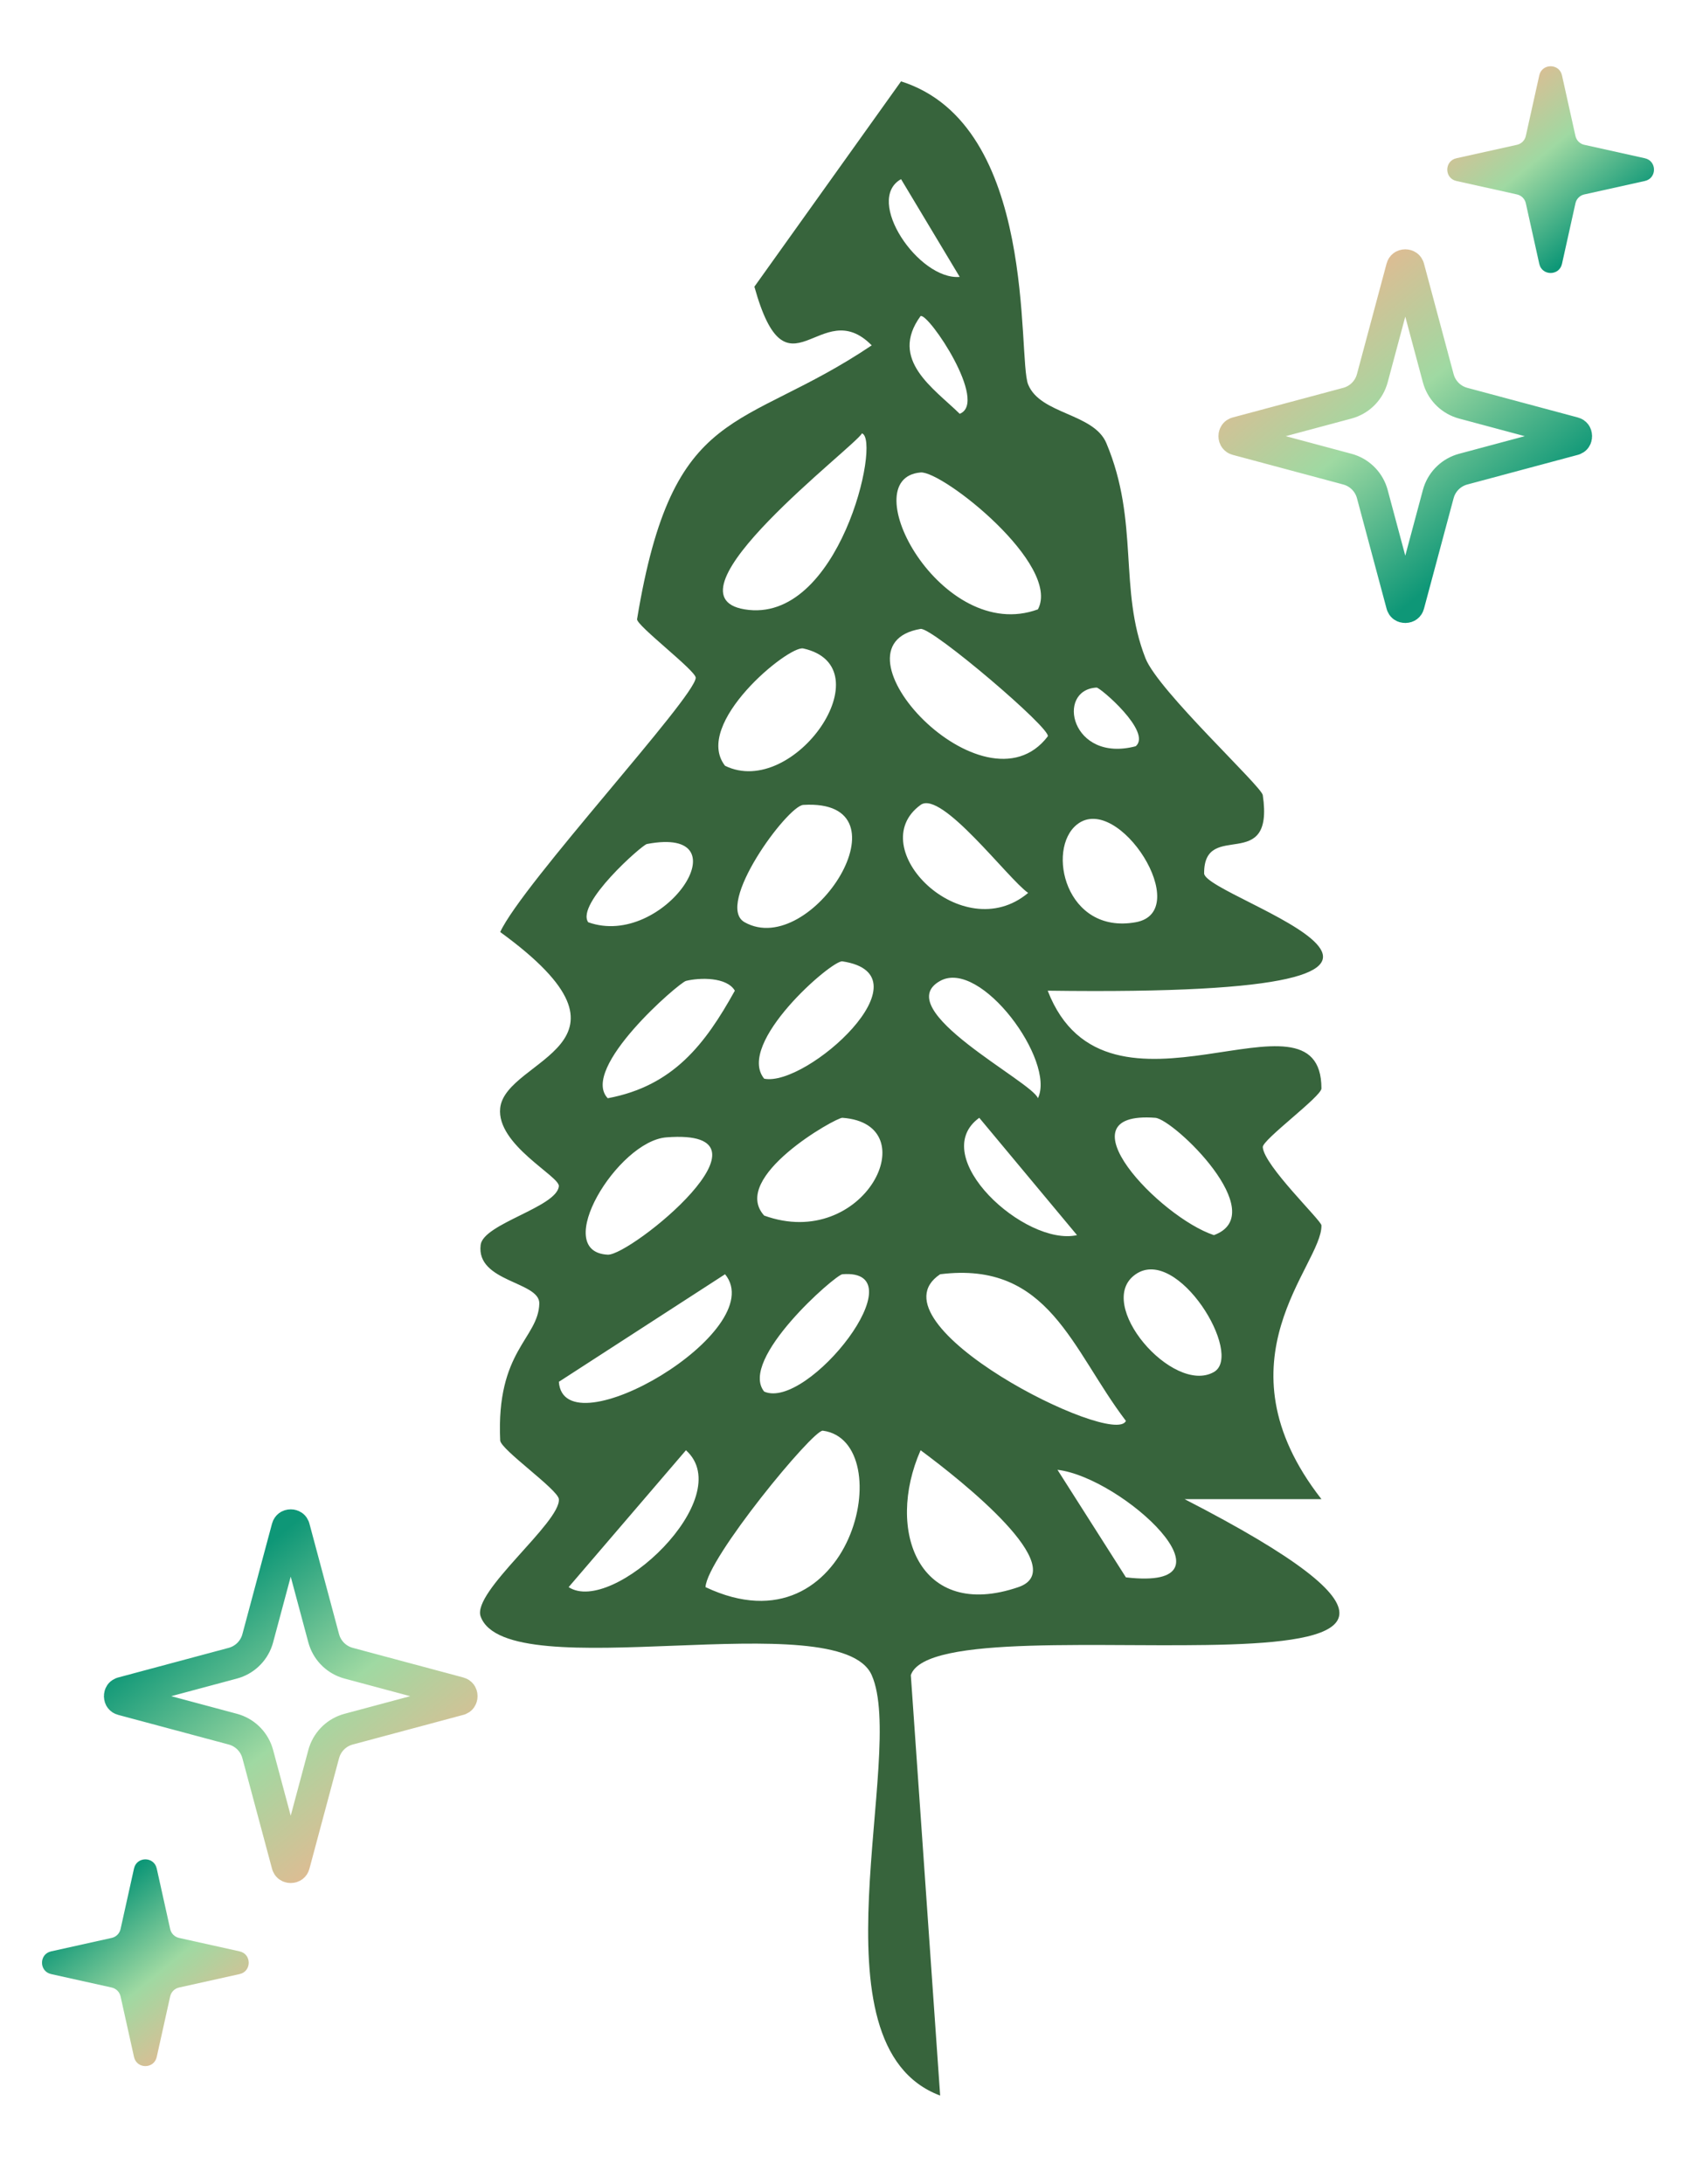 <svg width="160" height="206" viewBox="0 0 160 206" fill="none" xmlns="http://www.w3.org/2000/svg">
<path d="M85.004 7.675C97.97 11.783 95.965 33.729 96.995 36.267C98.142 39.097 103.182 38.968 104.373 41.801C107.515 49.274 105.498 55.564 108.063 62.092C109.267 65.16 119.007 74.164 119.13 75.005C120.243 82.538 113.573 77.237 113.597 82.383C113.608 84.756 146.839 94.106 98.839 93.451C104.412 107.844 124.659 91.99 124.664 102.675C124.664 103.426 119.084 107.515 119.13 108.209C119.245 109.958 124.653 115.126 124.664 115.587C124.749 119.347 114.43 128.305 124.664 141.413H111.752C155.033 163.668 88.605 150.173 85.927 158.015L88.694 197.675C76.074 192.951 85.559 165.515 82.237 158.015C79.192 151.138 47.823 159.335 45.344 152.481C44.505 150.16 52.913 143.593 52.723 141.413C52.643 140.503 47.229 136.738 47.189 135.879C46.792 127.384 50.786 126.292 50.878 122.966C50.935 120.872 44.907 120.952 45.344 117.432C45.593 115.425 52.522 113.874 52.723 111.898C52.819 110.954 46.814 107.982 47.189 104.519C47.7 99.795 61.904 98.613 47.189 87.918C49.284 83.372 65.538 65.809 65.635 63.937C65.67 63.28 60.005 58.982 60.101 58.403C63.488 37.835 69.898 40.88 82.237 32.578C77.389 27.645 74.274 38.206 71.169 27.044L85.004 7.675ZM85.004 16.898C81.525 18.853 86.661 26.442 90.538 26.121L85.004 16.898ZM86.849 29.811C83.831 33.939 88.111 36.643 90.538 39.034C93.274 37.962 87.618 29.545 86.849 29.811ZM81.315 40.879C80.723 42.074 62.132 56.138 70.247 57.481C79.149 58.953 83.136 41.454 81.315 40.879ZM86.849 44.568C80.383 45.112 88.828 60.812 97.917 57.481C100.147 53.286 88.898 44.395 86.849 44.568ZM86.849 59.325C77.624 60.882 92.842 77.318 98.839 69.471C99.315 68.847 87.919 59.145 86.849 59.325ZM75.781 61.17C74.399 60.862 65.32 68.292 68.402 72.238C74.918 75.405 83.569 62.902 75.781 61.17ZM103.451 64.859C99.566 65.071 101.047 71.993 107.14 70.393C108.714 69.06 103.783 64.841 103.451 64.859ZM75.781 75.927C74.278 76.018 67.384 85.39 70.247 86.995C76.569 90.539 86.19 75.298 75.781 75.927ZM86.849 75.927C81.333 79.939 90.785 89.439 96.995 84.228C95.111 82.926 88.819 74.494 86.849 75.927ZM101.606 77.772C98.675 80.094 100.531 88.18 107.14 86.995C112.696 85.999 105.5 74.688 101.606 77.772ZM61.024 79.617C60.57 79.703 54.289 85.25 55.49 86.995C62.64 89.557 70.468 77.807 61.024 79.617ZM79.47 90.684C78.496 90.537 69.385 98.436 72.092 101.752C76.084 102.559 87.867 91.952 79.47 90.684ZM64.713 92.529C64.067 92.69 54.66 100.788 57.334 103.597C63.52 102.441 66.526 98.497 69.325 93.451C68.563 92.145 65.995 92.21 64.713 92.529ZM88.694 92.529C83.835 95.222 97.393 102.035 97.917 103.597C99.61 100.094 92.518 90.41 88.694 92.529ZM79.47 105.442C78.882 105.399 68.817 111.053 72.092 114.665C81.544 118.087 87.541 106.014 79.47 105.442ZM92.383 105.442C87.376 109.07 96.71 117.607 101.606 116.51L92.383 105.442ZM108.985 105.442C99.811 104.757 109.413 114.82 114.519 116.51C120.018 114.497 110.719 105.571 108.985 105.442ZM62.868 107.286C58.264 107.642 51.92 118.083 57.334 118.354C59.476 118.461 74.388 106.397 62.868 107.286ZM68.402 120.199L52.723 130.345C53.186 136.934 72.763 125.526 68.402 120.199ZM79.47 120.199C78.808 120.253 69.649 128.245 72.092 131.267C76.172 133.084 86.803 119.605 79.47 120.199ZM88.694 120.199C81.706 124.862 105.082 136.602 106.218 134.034C101.084 127.29 98.981 118.915 88.694 120.199ZM107.14 120.199C103.156 122.946 110.663 131.621 114.519 129.422C117.369 127.797 111.099 117.469 107.14 120.199ZM77.626 134.956C76.711 134.835 66.679 147.026 66.558 149.714C80.409 156.26 84.954 135.928 77.626 134.956ZM64.713 136.801L53.645 149.714C57.794 152.414 69.677 141.269 64.713 136.801ZM86.849 136.801C83.51 144.37 86.696 152.923 96.072 149.714C101.175 147.967 90.745 139.682 86.849 136.801ZM99.762 138.646L106.218 148.791C117.505 150.121 105.888 139.365 99.762 138.646Z" fill="#37643C"/>
<path d="M132.573 25.018C132.663 25.018 132.735 25.046 132.779 25.078C132.804 25.096 132.836 25.125 132.864 25.187L132.891 25.262L135.684 35.679C135.972 36.756 136.778 37.612 137.824 37.968L138.036 38.033L148.454 40.826C148.57 40.857 148.615 40.904 148.639 40.937C148.671 40.982 148.697 41.054 148.697 41.143C148.697 41.233 148.671 41.305 148.639 41.349C148.621 41.374 148.591 41.406 148.528 41.434L148.454 41.461L138.036 44.254C136.96 44.542 136.104 45.349 135.748 46.394L135.684 46.606L132.891 57.024C132.86 57.14 132.812 57.185 132.779 57.209C132.735 57.241 132.663 57.267 132.573 57.267C132.484 57.267 132.412 57.241 132.367 57.209C132.342 57.191 132.309 57.161 132.281 57.098L132.256 57.024L129.463 46.606C129.174 45.53 128.367 44.674 127.321 44.318L127.109 44.254L116.691 41.461C116.576 41.43 116.532 41.383 116.508 41.349C116.476 41.305 116.448 41.233 116.448 41.143C116.448 41.054 116.476 40.982 116.508 40.937C116.526 40.912 116.555 40.879 116.617 40.851L116.691 40.826L127.109 38.033C128.186 37.744 129.042 36.937 129.398 35.891L129.463 35.679L132.256 25.262C132.287 25.146 132.334 25.102 132.367 25.078C132.412 25.046 132.484 25.018 132.573 25.018Z" stroke="url(#paint0_linear_539_6487)" stroke-width="3"/>
<path d="M145.215 7.109C145.469 5.963 147.103 5.963 147.357 7.109L148.627 12.826C148.719 13.242 149.044 13.567 149.46 13.659L155.178 14.929C156.323 15.184 156.323 16.817 155.178 17.071L149.46 18.341C149.044 18.433 148.719 18.758 148.627 19.174L147.357 24.892C147.103 26.038 145.469 26.038 145.215 24.892L143.945 19.174C143.853 18.758 143.528 18.433 143.112 18.341L137.394 17.071C136.249 16.817 136.249 15.184 137.394 14.929L143.112 13.659C143.528 13.567 143.853 13.242 143.945 12.826L145.215 7.109Z" fill="url(#paint1_linear_539_6487)"/>
<path d="M27.427 176.125C27.337 176.125 27.265 176.098 27.221 176.066C27.196 176.048 27.163 176.018 27.136 175.956L27.109 175.882L24.316 165.464C24.028 164.388 23.222 163.531 22.176 163.175L21.964 163.111L11.546 160.318C11.43 160.287 11.385 160.239 11.361 160.206C11.329 160.162 11.303 160.09 11.303 160C11.303 159.911 11.329 159.839 11.361 159.794C11.379 159.769 11.409 159.737 11.472 159.709L11.546 159.683L21.964 156.89C23.04 156.601 23.896 155.795 24.252 154.749L24.316 154.537L27.109 144.119C27.14 144.004 27.188 143.959 27.221 143.935C27.265 143.903 27.337 143.876 27.427 143.876C27.516 143.876 27.588 143.903 27.633 143.935C27.658 143.953 27.691 143.982 27.719 144.045L27.744 144.119L30.537 154.537C30.826 155.614 31.633 156.469 32.679 156.825L32.891 156.89L43.309 159.683C43.424 159.714 43.468 159.761 43.492 159.794C43.524 159.839 43.552 159.911 43.552 160C43.552 160.09 43.524 160.162 43.492 160.206C43.474 160.231 43.445 160.264 43.383 160.292L43.309 160.318L32.891 163.111C31.814 163.399 30.958 164.206 30.602 165.252L30.537 165.464L27.744 175.882C27.713 175.998 27.666 176.042 27.633 176.066C27.588 176.098 27.516 176.125 27.427 176.125Z" stroke="url(#paint2_linear_539_6487)" stroke-width="3"/>
<path d="M14.785 194.035C14.53 195.181 12.897 195.181 12.643 194.035L11.373 188.317C11.281 187.901 10.956 187.577 10.54 187.484L4.822 186.214C3.677 185.96 3.677 184.327 4.822 184.072L10.54 182.803C10.956 182.71 11.281 182.385 11.373 181.969L12.643 176.252C12.897 175.106 14.53 175.106 14.785 176.252L16.055 181.969C16.147 182.385 16.472 182.71 16.888 182.803L22.605 184.072C23.751 184.327 23.751 185.96 22.605 186.214L16.888 187.484C16.472 187.577 16.147 187.901 16.055 188.317L14.785 194.035Z" fill="url(#paint3_linear_539_6487)"/>
<defs>
<linearGradient id="paint0_linear_539_6487" x1="141.716" y1="52.572" x2="121.144" y2="27.429" gradientUnits="userSpaceOnUse">
<stop offset="0.067" stop-color="#0E9777"/>
<stop offset="0.529" stop-color="#9FD9A2"/>
<stop offset="0.894" stop-color="#DEBC93"/>
</linearGradient>
<linearGradient id="paint1_linear_539_6487" x1="151.772" y1="22.857" x2="139.429" y2="7.772" gradientUnits="userSpaceOnUse">
<stop offset="0.067" stop-color="#0E9777"/>
<stop offset="0.529" stop-color="#9FD9A2"/>
<stop offset="0.894" stop-color="#DEBC93"/>
</linearGradient>
<linearGradient id="paint2_linear_539_6487" x1="18.284" y1="148.572" x2="38.856" y2="173.715" gradientUnits="userSpaceOnUse">
<stop offset="0.067" stop-color="#0E9777"/>
<stop offset="0.529" stop-color="#9FD9A2"/>
<stop offset="0.894" stop-color="#DEBC93"/>
</linearGradient>
<linearGradient id="paint3_linear_539_6487" x1="8.228" y1="178.286" x2="20.571" y2="193.372" gradientUnits="userSpaceOnUse">
<stop offset="0.067" stop-color="#0E9777"/>
<stop offset="0.529" stop-color="#9FD9A2"/>
<stop offset="0.894" stop-color="#DEBC93"/>
</linearGradient>
</defs>
</svg>
